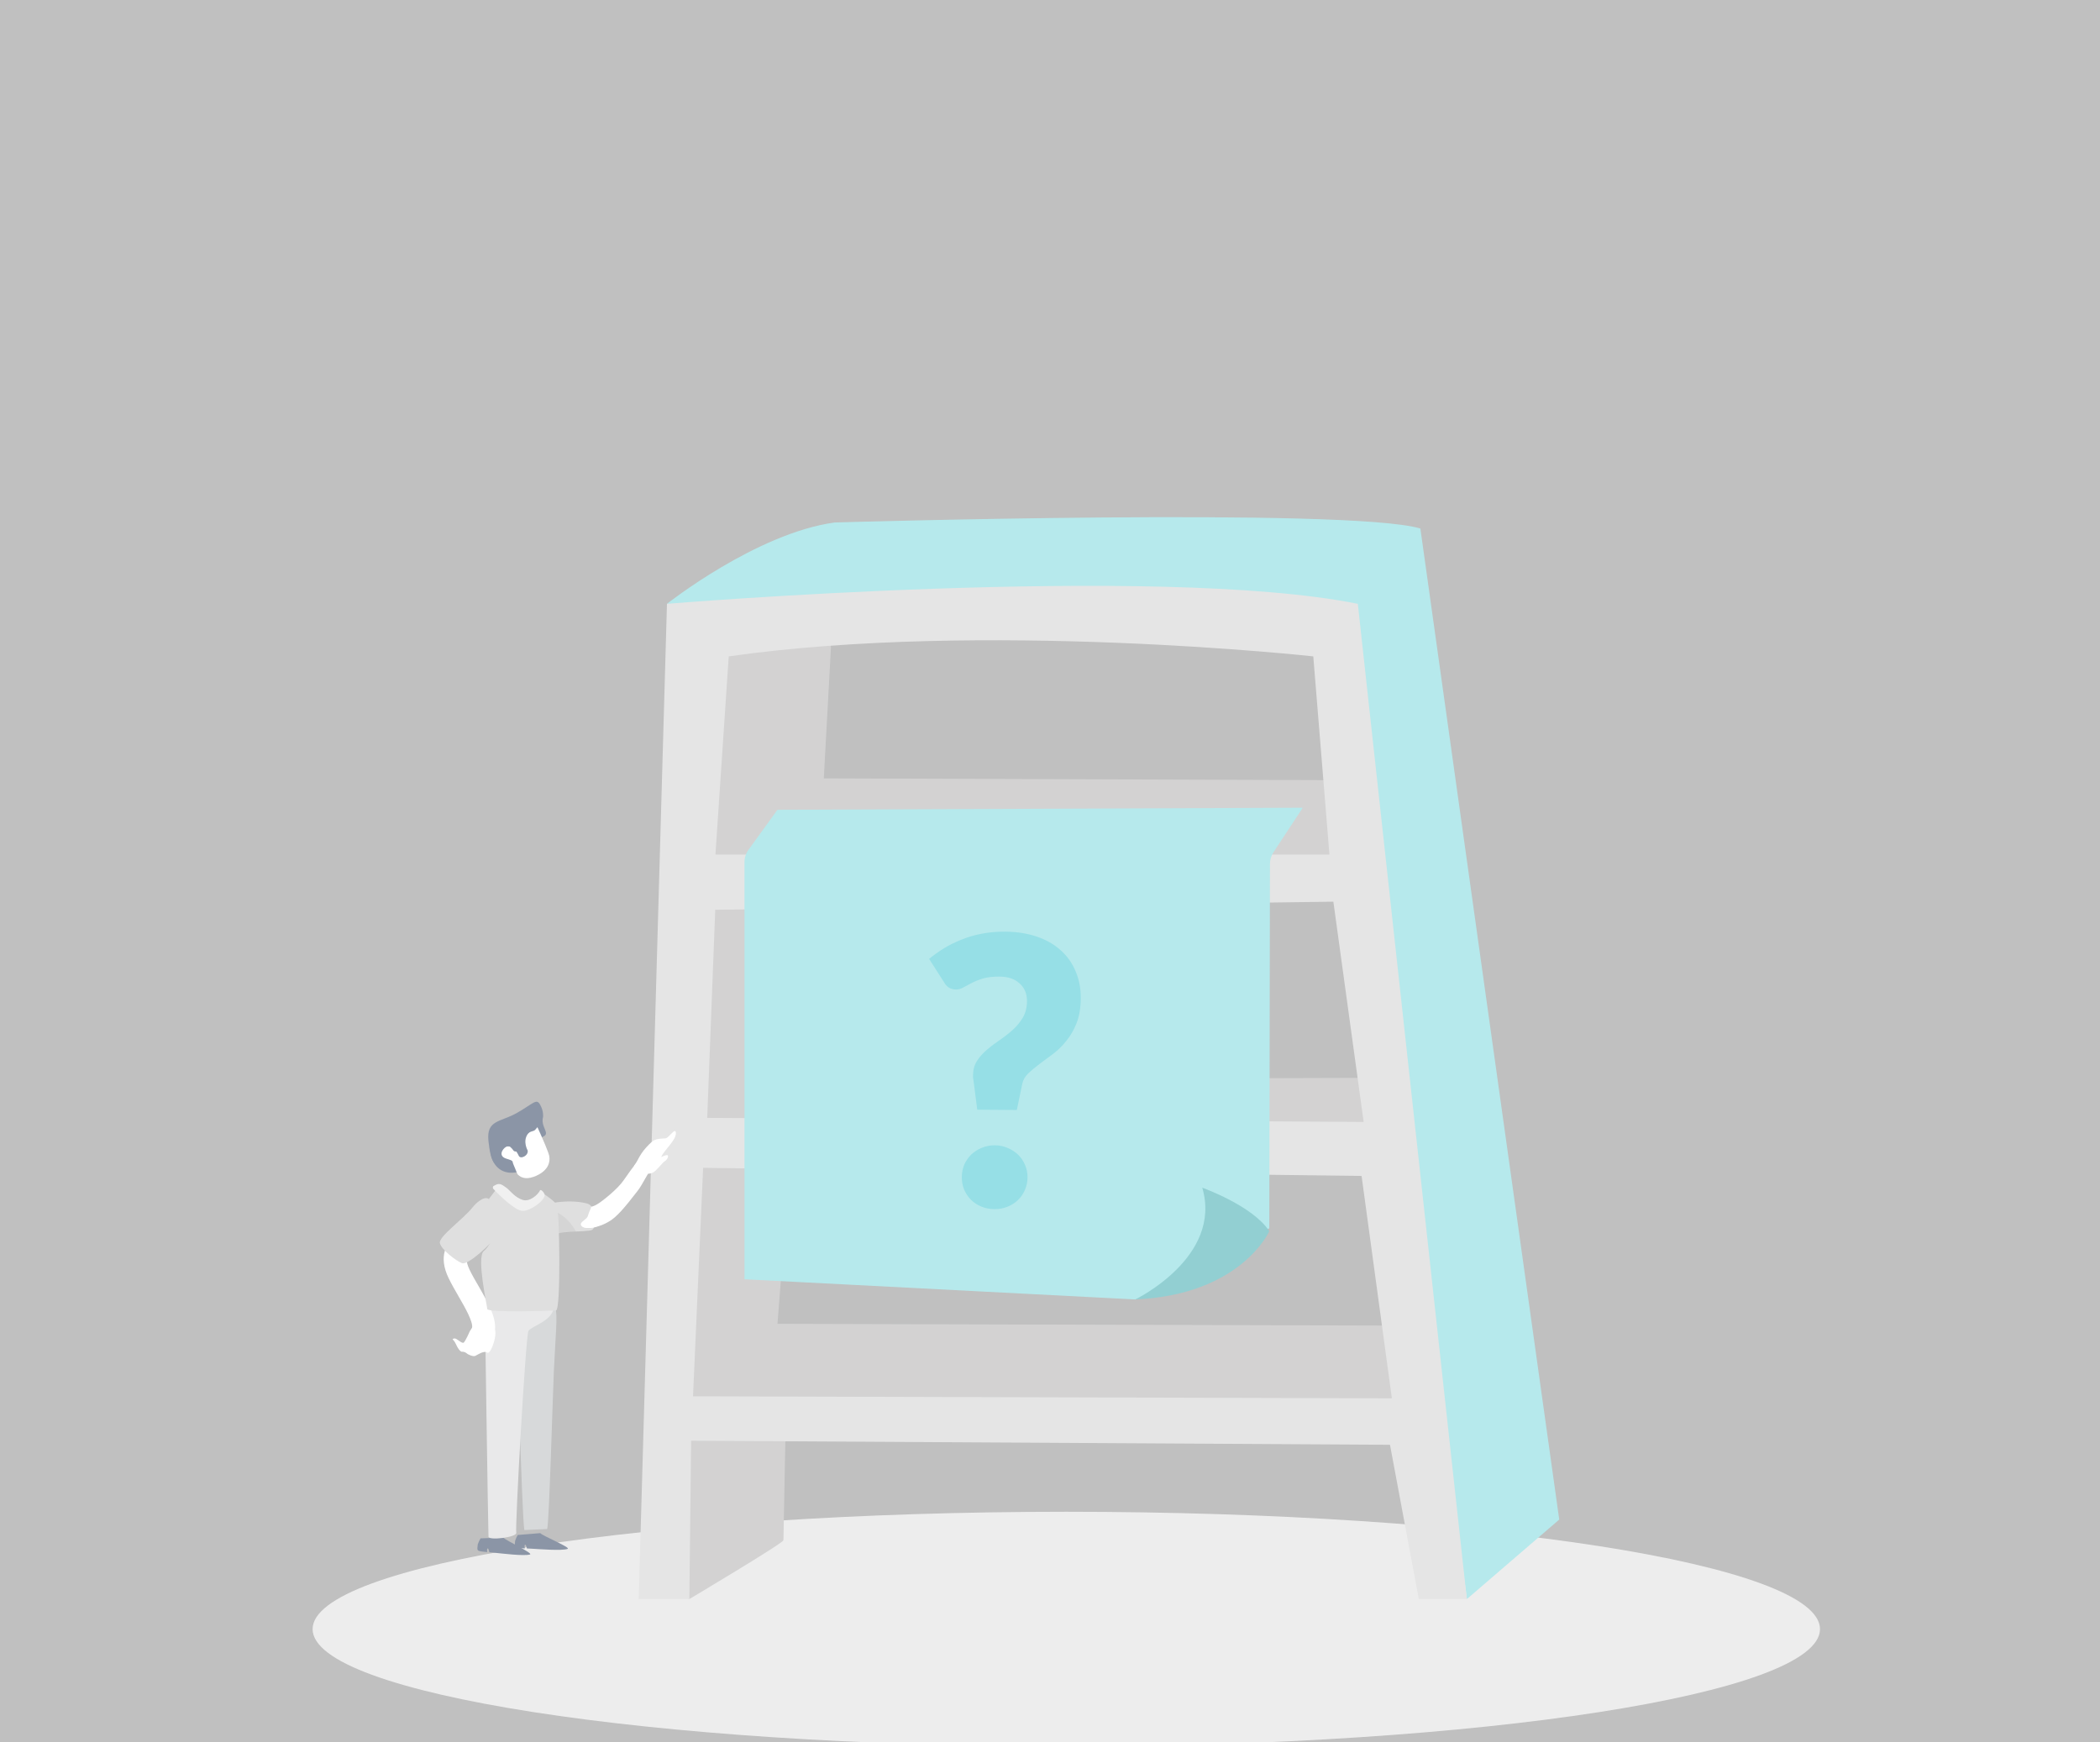 <svg width="135" height="112" viewBox="0 0 135 112" fill="none" xmlns="http://www.w3.org/2000/svg">
<rect x="0" y="0" width="135" height="112" fill="#808080" stroke="none"/>
<g clip-path="url(#clip0)">
<path d="M68.548 112.283C95.307 112.283 117 108.905 117 104.738C117 100.572 95.307 97.194 68.548 97.194C41.789 97.194 20.096 100.572 20.096 104.738C20.096 108.905 41.789 112.283 68.548 112.283Z" fill="#DBDBDB"/>
<path d="M44.316 102.805C44.316 102.805 50.364 99.207 50.364 99.024C50.364 98.841 50.502 91.822 50.502 91.822L42.392 92.097L43.492 102.464L44.316 102.805Z" fill="#A6A5A5"/>
<path d="M53.416 41.675L52.959 50.042L85.131 50.155L87.764 54.969L43.226 56.917L44.486 39.841L53.302 39.498" fill="#A6A5A5"/>
<path d="M51.929 57.605L51.012 69.409L88.681 69.294L88.794 73.306L43.226 73.649L44.486 56.574L53.302 56.23" fill="#A6A5A5"/>
<path d="M50.898 73.306L49.981 85.11L89.939 85.225L90.856 90.839L43.113 90.381L43.456 72.275L52.271 71.93" fill="#A6A5A5"/>
<path d="M42.876 38.82C42.876 38.82 48.623 34.279 53.66 33.591C53.66 33.591 86.731 32.605 91.31 33.979L100.237 97.696L94.302 102.805L85.814 39.502L42.876 38.82Z" fill="#6CD3D8"/>
<path fill-rule="evenodd" clip-rule="evenodd" d="M42.876 38.82C42.876 38.82 74.308 36.22 87.289 38.82L94.297 102.805H91.208L89.356 92.888L44.43 92.628L44.316 102.805H41.059L42.876 38.82ZM84.425 42.2C84.425 42.2 63.21 39.868 46.847 42.2L45.993 54.939H85.463L84.425 42.2ZM45.98 58.491L85.716 57.971L87.663 72.131L45.464 71.871L45.98 58.491ZM45.201 75.083L44.552 89.77L89.477 89.9L87.53 75.603L45.201 75.083Z" fill="#CACACA"/>
<path d="M34.731 98.567L33.278 98.687C33.21 98.811 33.155 98.941 33.111 99.075C33.085 99.51 33.01 99.515 33.744 99.549C33.722 99.455 33.706 99.345 33.752 99.317C33.799 99.289 33.847 99.435 33.874 99.553L34.153 99.567C34.676 99.595 36.087 99.712 36.483 99.584C36.753 99.504 34.912 98.767 34.731 98.567Z" fill="#172B4D"/>
<path d="M32.35 98.849L30.892 98.904C30.821 99.025 30.762 99.153 30.715 99.285C30.669 99.718 30.594 99.72 31.326 99.785C31.308 99.692 31.298 99.58 31.345 99.555C31.391 99.53 31.434 99.678 31.456 99.797L31.736 99.823C32.257 99.875 33.661 100.053 34.066 99.942C34.329 99.875 32.521 99.052 32.35 98.849Z" fill="#172B4D"/>
<path d="M32.959 75.396C32.546 75.425 31.642 75.27 31.504 73.91C31.366 72.551 32.927 72.599 34.001 71.988C35.074 71.377 34.012 71.232 34.249 71.655C34.485 72.078 34.976 71.185 34.886 71.923C34.814 72.504 35.35 72.859 34.948 73.059C34.77 73.147 34.826 73.139 34.67 73.362C34.337 73.841 34.67 74.414 34.67 74.414C34.73 74.747 33.941 75.08 33.794 74.858C33.563 74.515 33.641 74.099 33.377 74.145C33.155 74.184 32.772 74.645 33.145 74.875C33.957 75.366 32.959 75.396 32.959 75.396Z" fill="#172B4D"/>
<path fill-rule="evenodd" clip-rule="evenodd" d="M34.378 72.088C34.359 72.289 34.295 72.482 34.19 72.654C34.103 72.773 33.503 73.154 33.07 73.449C33.125 73.638 33.235 73.806 33.386 73.932C33.41 74.055 33.098 74.062 33.028 73.992C32.959 73.891 32.876 73.799 32.782 73.719C32.728 73.704 32.672 73.695 32.616 73.694L32.391 73.74C32.046 73.865 32.022 74.119 32.13 74.382C32.238 74.645 32.609 74.79 32.942 74.685L33.002 74.852L33.266 75.491C33.549 75.796 33.957 75.827 34.49 75.585C35.288 75.222 35.367 74.672 35.312 74.34C35.277 74.121 34.966 73.371 34.378 72.088Z" fill="white"/>
<path d="M33.187 83.996C33.187 83.996 33.545 97.608 33.71 98.369L35.176 98.304C35.307 97.883 35.53 89.78 35.607 88.114C35.715 85.763 35.863 84.615 35.695 83.997L33.187 83.996Z" fill="#AEB3B5"/>
<path d="M31.169 83.938C31.169 83.938 31.373 98.127 31.403 98.789C31.415 99.065 33.234 98.827 33.189 98.552C33.106 98.119 33.793 85.892 33.971 85.57C34.149 85.249 35.647 84.904 35.599 83.942L31.169 83.938Z" fill="#D2D3D4"/>
<path d="M31.794 85.668L30.347 85.402C30.436 85.002 29.908 84.086 29.483 83.351C29.264 82.971 29.038 82.58 28.846 82.185C28.144 80.759 28.738 79.878 29.199 79.581L30.056 80.671C30.07 80.663 30.083 80.654 30.094 80.644C29.999 80.729 29.898 81.047 30.192 81.644C30.359 81.995 30.58 82.368 30.79 82.73C31.399 83.801 31.98 84.807 31.794 85.668Z" fill="white"/>
<path d="M30.391 77.61C29.768 78.403 28.165 79.514 28.28 79.934C28.395 80.354 29.299 81.05 29.695 81.21C30.091 81.37 31.659 79.896 32.008 79.343C32.358 78.79 32.246 77.74 31.424 77.089C31.128 76.849 30.574 77.377 30.391 77.61Z" fill="#BFBFBF"/>
<path d="M30.201 85.592C30.201 85.592 29.931 86.211 29.813 86.315C29.695 86.418 29.36 86.02 29.211 86.053C29.061 86.086 29.067 86.067 29.194 86.22C29.32 86.373 29.427 86.778 29.662 86.903C29.777 86.894 29.892 86.926 29.986 86.994C30.099 87.103 30.424 87.229 30.552 87.173C30.68 87.116 31.123 86.796 31.337 86.966C31.552 87.136 32.18 85.349 31.624 85.319C31.242 85.288 30.863 85.224 30.492 85.127L30.201 85.592Z" fill="white"/>
<path d="M34.669 77.552C34.669 77.552 35.011 79.789 35.267 79.533C35.701 79.098 37.675 79.22 38.035 79.086C38.394 78.953 38.382 77.534 37.735 77.372C36.237 77.001 34.669 77.552 34.669 77.552Z" fill="#BFBFBF"/>
<path opacity="0.11" d="M34.669 77.552C34.669 77.552 36.264 77.702 37.026 79.181L35.861 79.278" fill="black"/>
<path d="M31.424 77.089C31.424 77.089 32.368 79.301 31.091 80.447C30.634 80.861 31.306 83.922 31.326 84.162C31.346 84.402 35.407 84.272 35.741 84.252C36.076 84.232 35.959 77.77 35.81 77.484C35.66 77.197 34.834 76.676 34.834 76.676L33.779 77.374L32.068 76.239L31.424 77.089Z" fill="#BFBFBF"/>
<path d="M32.626 76.421C32.849 76.619 33.125 76.984 33.593 77.141C34.061 77.297 34.6 76.786 34.712 76.538C34.766 76.414 35.031 76.714 35.014 76.846C34.964 77.259 34.004 77.899 33.55 77.845C32.966 77.772 31.742 76.463 31.742 76.463C31.709 76.439 31.688 76.403 31.684 76.363C31.68 76.322 31.693 76.282 31.721 76.253L31.874 76.173C31.996 76.104 32.146 76.104 32.268 76.173C32.268 76.173 32.553 76.349 32.626 76.421Z" fill="#E1E1E1"/>
<path d="M37.416 78.811C37.416 78.811 37.508 79.083 38.398 78.865Z" fill="white"/>
<path d="M38.263 78.895C37.549 79.043 37.306 78.845 37.341 78.682C37.376 78.518 37.738 78.368 37.783 78.195C37.848 77.934 38.05 77.584 37.998 77.59C38.137 77.555 38.269 77.499 38.391 77.424C38.685 77.257 39.706 76.451 40.088 75.886C40.771 74.887 40.997 74.698 41.253 74.232L41.874 75.173C41.693 75.295 41.332 76.123 40.992 76.559C40.202 77.58 39.644 78.27 39.106 78.558C38.843 78.712 38.559 78.825 38.263 78.895V78.895Z" fill="white"/>
<path d="M32.213 74.952C31.8 74.98 31.539 74.705 31.399 73.346C31.259 71.986 32.179 72.156 33.246 71.543C34.313 70.93 34.486 70.604 34.721 71.02C34.955 71.437 34.96 71.825 34.812 72.12C34.664 72.415 34.623 72.361 34.421 72.619C34.3 72.774 34.072 72.691 33.922 72.914C33.589 73.392 33.922 73.965 33.922 73.965C33.982 74.299 33.464 74.549 33.351 74.312C33.185 73.952 32.918 73.646 32.629 73.695C32.407 73.736 32.025 74.195 32.397 74.425C32.552 74.52 32.834 74.549 32.927 74.645C33.125 74.863 32.213 74.952 32.213 74.952Z" fill="#172B4D"/>
<path d="M40.802 75.14C40.802 75.14 41.635 75.773 42.147 75.258C42.596 74.808 42.61 74.722 42.746 74.65C42.883 74.579 43.054 74.252 42.863 74.265C42.671 74.279 42.477 74.445 42.518 74.352C42.7 73.954 43.465 73.297 43.45 72.853C43.435 72.408 43.004 73.171 42.785 73.186C42.1 73.224 42.047 73.229 41.56 73.752C41.072 74.275 40.954 74.752 40.769 74.94" fill="white"/>
<path d="M78.381 81.368L75.95 82.3C75.422 82.529 73.556 83.543 72.98 83.543L47.86 82.245V55.432C47.86 55.146 47.951 54.866 48.118 54.634L49.979 52.063L83.75 51.929L81.864 54.795C81.718 55.016 81.64 55.276 81.64 55.541L81.598 78.979C80.924 79.196 79.922 78.709 79.743 79.184L79.552 79.399C79.195 80.339 79.302 80.968 78.381 81.368Z" fill="#6CD3D8"/>
<path d="M81.596 79.156C81.596 79.156 79.793 83.243 72.982 83.543C72.982 83.543 78.597 80.833 77.289 76.358C77.289 76.358 80.554 77.527 81.596 79.156" fill="#259FA5"/>
<path d="M59.728 61.649C60.026 61.403 60.348 61.174 60.693 60.96C61.047 60.747 61.424 60.562 61.825 60.405C62.227 60.24 62.656 60.115 63.112 60.03C63.577 59.938 64.077 59.894 64.613 59.898C65.365 59.903 66.04 60.008 66.639 60.213C67.245 60.417 67.759 60.709 68.18 61.088C68.602 61.459 68.922 61.91 69.142 62.439C69.371 62.961 69.482 63.542 69.477 64.182C69.473 64.798 69.385 65.325 69.214 65.764C69.042 66.203 68.823 66.585 68.557 66.911C68.299 67.237 68.013 67.519 67.699 67.757C67.393 67.987 67.099 68.204 66.818 68.41C66.544 68.616 66.303 68.818 66.093 69.017C65.892 69.215 65.766 69.438 65.716 69.686L65.368 71.363L62.824 71.344L62.574 69.41C62.567 69.362 62.559 69.314 62.551 69.266C62.552 69.218 62.552 69.17 62.552 69.122C62.555 68.77 62.641 68.463 62.811 68.2C62.981 67.938 63.195 67.699 63.453 67.485C63.71 67.263 63.988 67.053 64.285 66.855C64.583 66.649 64.861 66.431 65.118 66.201C65.376 65.963 65.59 65.701 65.76 65.414C65.93 65.12 66.017 64.772 66.02 64.372C66.023 63.892 65.866 63.511 65.548 63.229C65.239 62.938 64.808 62.791 64.256 62.787C63.832 62.784 63.475 62.825 63.187 62.911C62.906 62.997 62.661 63.095 62.453 63.205C62.252 63.308 62.075 63.403 61.922 63.489C61.77 63.576 61.617 63.619 61.465 63.618C61.121 63.615 60.867 63.466 60.701 63.168L59.728 61.649ZM61.831 75.669C61.834 75.381 61.888 75.114 61.993 74.866C62.107 74.619 62.257 74.404 62.442 74.222C62.636 74.039 62.861 73.897 63.117 73.795C63.374 73.685 63.655 73.631 63.959 73.633C64.255 73.635 64.53 73.693 64.785 73.807C65.041 73.913 65.264 74.059 65.454 74.244C65.645 74.43 65.791 74.647 65.893 74.895C66.004 75.144 66.058 75.413 66.055 75.701C66.053 75.989 65.995 76.26 65.881 76.515C65.775 76.763 65.626 76.978 65.433 77.16C65.239 77.343 65.014 77.485 64.757 77.587C64.501 77.689 64.224 77.739 63.928 77.737C63.624 77.735 63.345 77.68 63.089 77.575C62.834 77.469 62.611 77.323 62.421 77.138C62.238 76.952 62.092 76.735 61.981 76.486C61.879 76.23 61.829 75.957 61.831 75.669Z" fill="#2DBECD"/>
</g>
<path d="M0 0H135V112H0V0Z" fill="white" fill-opacity="0.5"/>
<defs>
<clipPath id="clip0">
<rect x="16" y="19" width="113" height="93" fill="white"/>
</clipPath>
</defs>
</svg>
